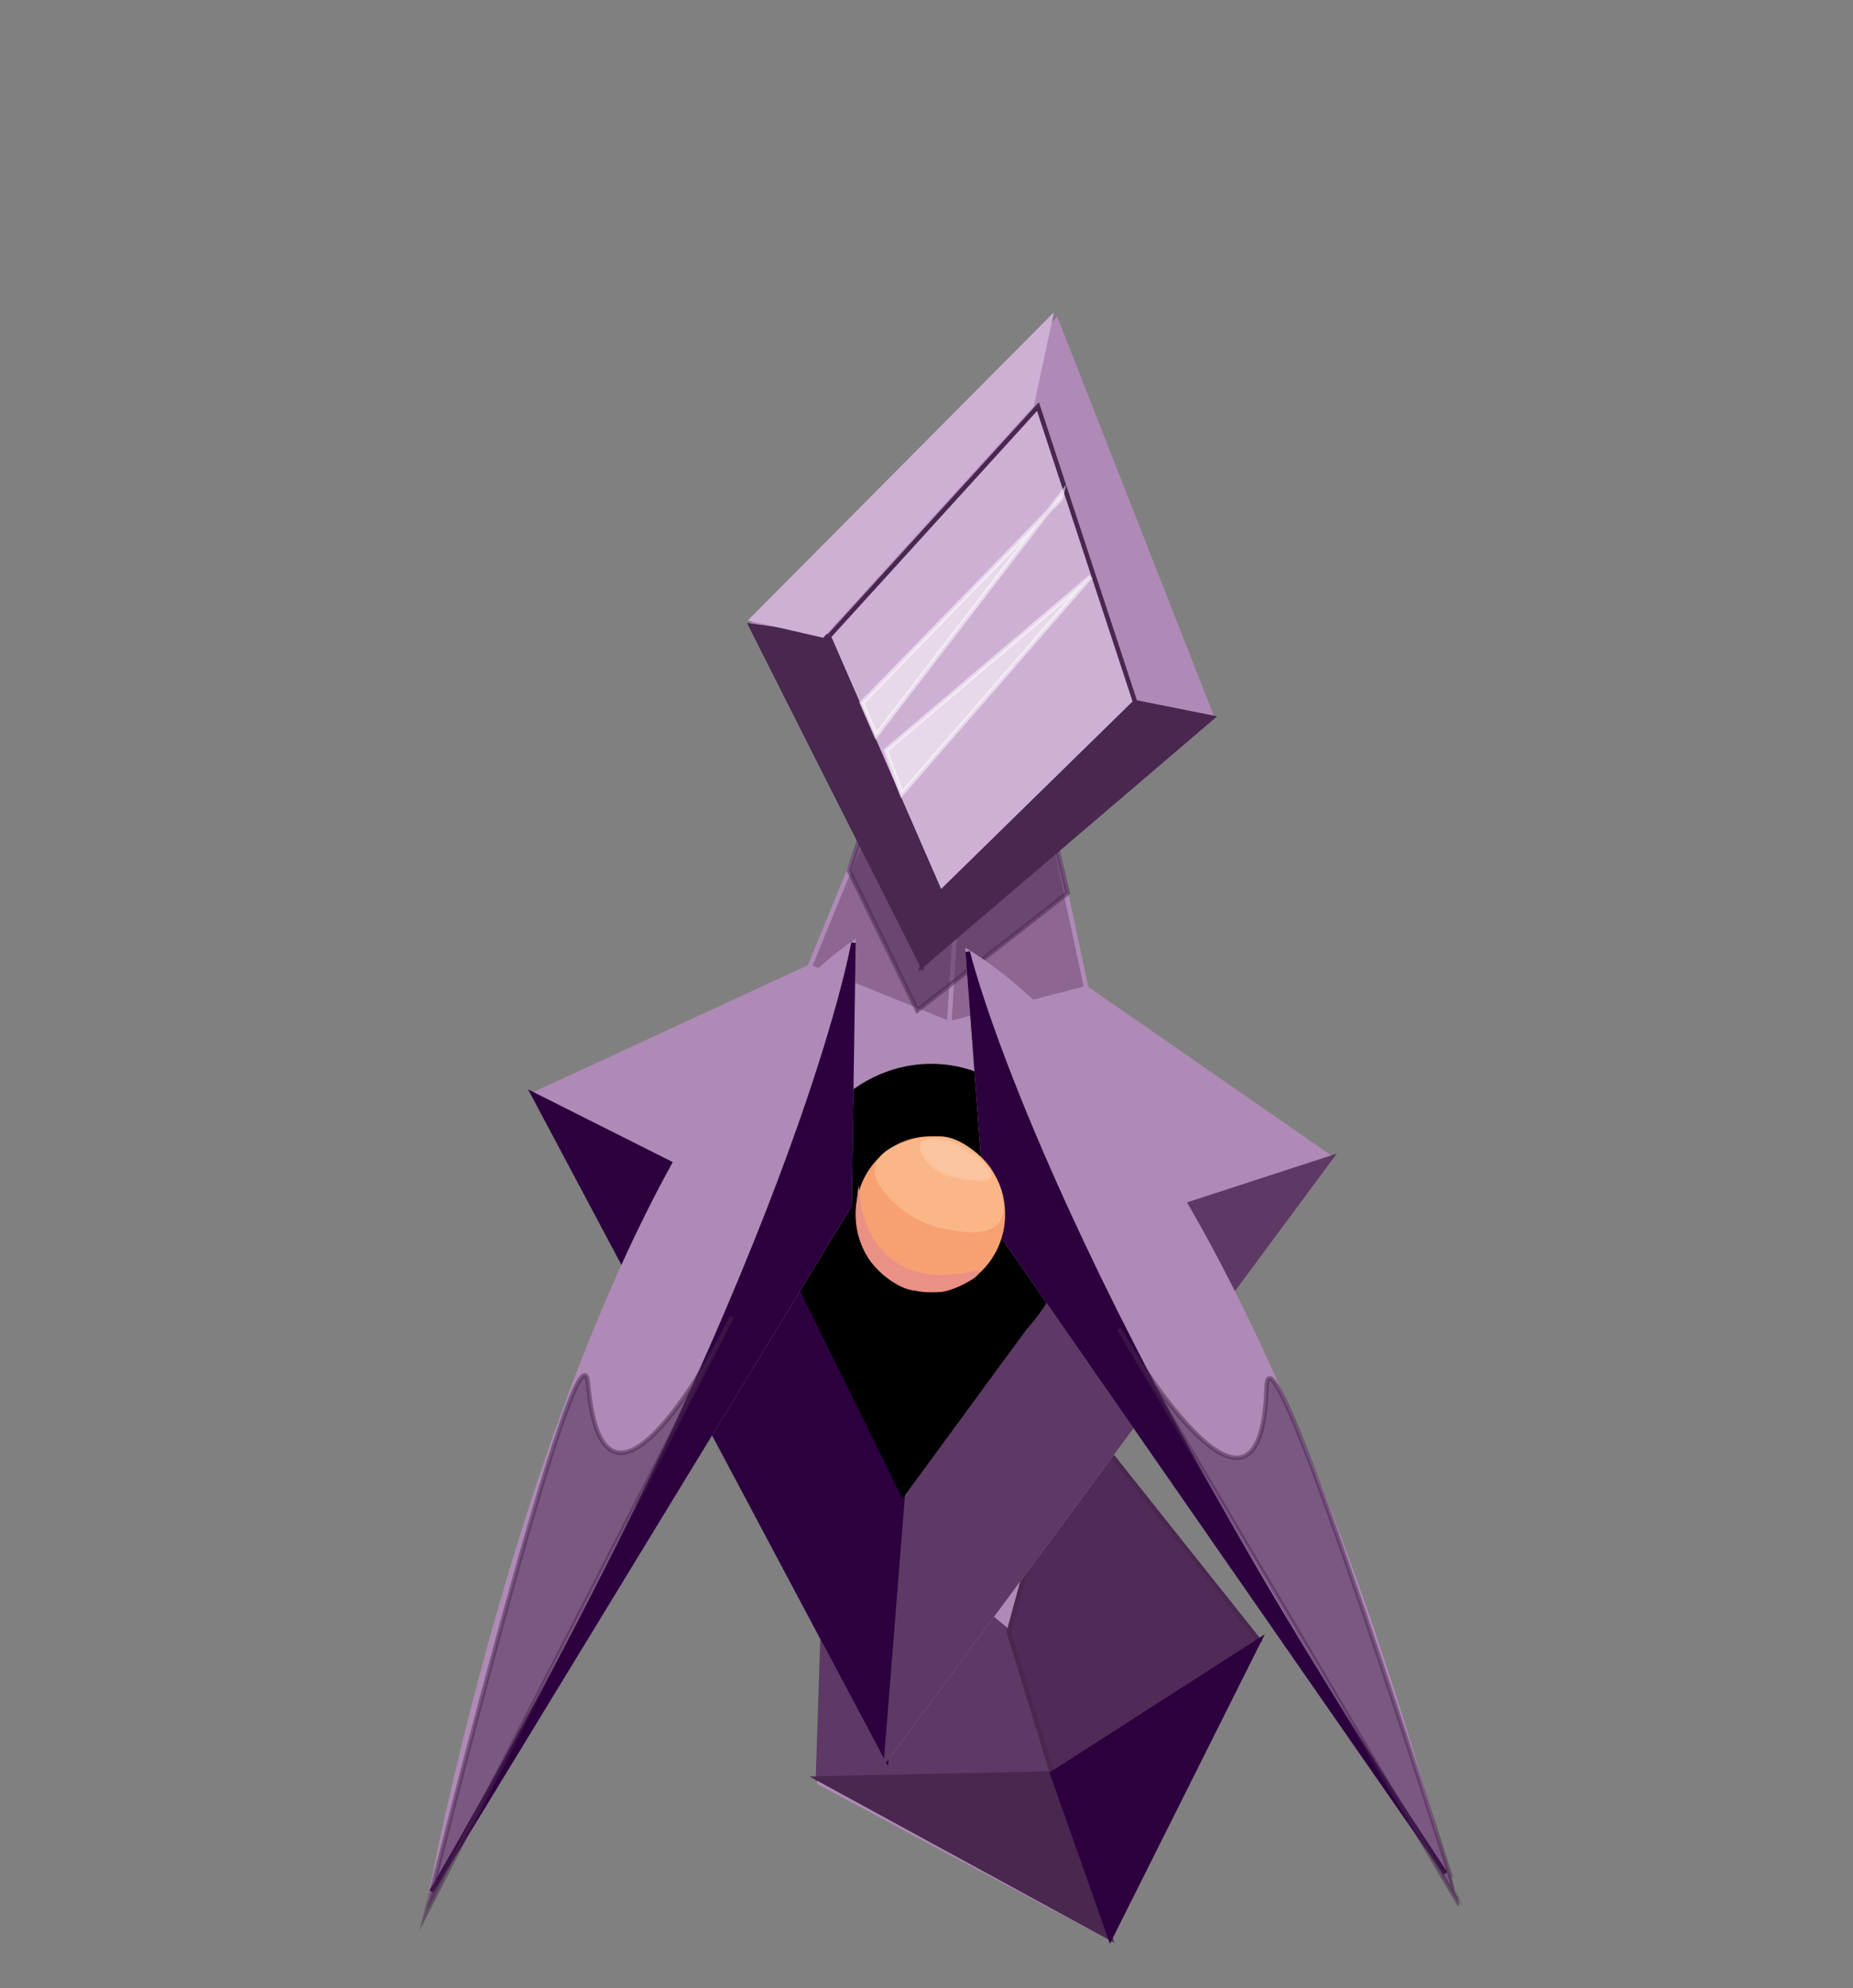 <?xml version="1.0" encoding="utf-8"?>
<!-- Generator: Adobe Illustrator 16.0.3, SVG Export Plug-In . SVG Version: 6.00 Build 0)  -->
<!DOCTYPE svg PUBLIC "-//W3C//DTD SVG 1.1//EN" "http://www.w3.org/Graphics/SVG/1.1/DTD/svg11.dtd">
<svg version="1.1" id="Layer_4" xmlns="http://www.w3.org/2000/svg" xmlns:xlink="http://www.w3.org/1999/xlink" x="0px" y="0px"
	 width="411px" height="441px" viewBox="0 0 411 441" enable-background="new 0 0 411 441" xml:space="preserve">
<rect x="0" y="0" width="411" height="441" fill="#808080" stroke="none"/>
<g>
	<polygon fill="#AF8AB6" stroke="#AF8AB6" stroke-miterlimit="10" points="279.282,363.877 186.966,247.925 181.714,395.361 
		246.268,429.838 	"/>
	<polygon fill="#5E3965" stroke="#5E3965" stroke-miterlimit="10" points="233.382,393.335 181.425,394.463 183.575,328.735 
		223.76,361.946 	"/>
	<polygon fill="#512B58" stroke="#49274F" stroke-miterlimit="10" points="279.282,363.877 233.382,393.335 223.76,361.946 
		237.461,311.347 	"/>
	<polygon fill="#49274F" stroke="#49274F" stroke-miterlimit="10" points="246.268,429.838 181.425,394.463 233.382,393.335 	"/>
	<polygon fill="#2C003E" stroke="#2C003E" stroke-miterlimit="10" points="279.282,363.877 233.382,393.335 246.268,429.838 	"/>
</g>
<path fill="#8D6692" stroke="#AF8AB6" stroke-miterlimit="10" d="M303.092,163.802"/>
<g>
	<polygon fill="#AF8AB6" stroke="#AF8AB6" stroke-miterlimit="10" points="295.184,256.812 196.592,390.01 118.297,242.763 
		212.309,199.32 	"/>
	<polygon fill="#2C003E" stroke="#2C003E" stroke-miterlimit="10" points="118.297,242.763 204.833,286.242 196.592,390.01 	"/>
	<polygon fill="#5E3965" stroke="#5E3965" stroke-miterlimit="10" points="295.184,256.812 204.833,286.242 196.592,390.01 	"/>
	<polygon stroke="#000000" stroke-miterlimit="10" points="176.913,284.025 200.258,331.414 231.796,288.384 	"/>
	<polygon fill="#8D6692" stroke="#AF8AB6" stroke-miterlimit="10" points="196.902,172.165 179.579,214.446 210.562,226.979 
		212.521,195.016 	"/>
	<polygon fill="#8D6692" stroke="#AF8AB6" stroke-miterlimit="10" points="240.953,219.19 210.562,226.979 212.521,195.016 
		231.467,174.91 	"/>
	
		<ellipse transform="matrix(0.997 0.079 -0.079 0.997 22.046 -15.463)" stroke="#000000" stroke-miterlimit="10" cx="206.02" cy="270.287" rx="30.778" ry="33.858"/>
	<polygon opacity="0.5" fill="#49274F" stroke="#49274F" stroke-miterlimit="10" points="203.458,224.105 188.327,193.094 
		195.37,172.043 212.521,195.016 231.313,174.898 236.82,198.074 	"/>
</g>
<path fill="#49274F" stroke="#49274F" stroke-miterlimit="10" d="M561.5,252.712"/>
<g>
	<path fill="#AF8AB6" stroke="#AF8AB6" stroke-miterlimit="10" d="M189.294,209.124l-0.877,58.266L95.716,419.49
		C95.716,419.49,126.372,253.646,189.294,209.124z"/>
	<path fill="#2C003E" stroke="#2C003E" stroke-miterlimit="10" d="M95.716,419.49c81.445-140.124,93.579-210.367,93.579-210.367
		l-0.877,58.266L95.716,419.49z"/>
	<path opacity="0.5" fill="#49274F" stroke="#49274F" stroke-miterlimit="10" d="M130.427,306.945
		c3.712,41.565,31.911-14.866,31.911-14.866L94.609,424.046C94.609,424.046,128.684,287.432,130.427,306.945z"/>
</g>
<g>
	<path fill="#AF8AB6" stroke="#AF8AB6" stroke-miterlimit="10" d="M214.646,211.095l4.35,58.109L320.597,415.51
		C320.597,415.51,280.112,251.788,214.646,211.095z"/>
	<path fill="#2C003E" stroke="#2C003E" stroke-miterlimit="10" d="M320.597,415.51c-89.653-135.019-105.95-204.415-105.95-204.415
		l4.35,58.109L320.597,415.51z"/>
	<path opacity="0.5" fill="#49274F" stroke="#49274F" stroke-miterlimit="10" d="M280.938,307.655
		c-1.229,41.711-32.74-12.936-32.74-12.936l75.475,127.691C323.672,422.41,281.515,288.072,280.938,307.655z"/>
</g>
<g>
	<polygon fill="#AF8AB6" stroke="#AF8AB6" stroke-miterlimit="10" points="268.862,159.167 205.792,212.852 166.542,138.778 
		234.307,71.116 	"/>
	<polygon fill="#CEB0D4" stroke="#49274F" stroke-miterlimit="10" points="251.788,155.747 208.567,198.076 183.809,141.197 
		230.227,90.176 	"/>
	<polygon fill="#49274F" stroke="#49274F" stroke-miterlimit="10" points="166.542,138.778 183.809,141.197 208.567,198.076 
		204.532,214.103 	"/>
	<polygon fill="#CEB0D4" stroke="#CEB0D4" stroke-miterlimit="10" points="232.914,70.816 228.833,89.876 182.416,140.898 
		166.855,137.322 	"/>
	<polygon fill="#49274F" stroke="#49274F" stroke-miterlimit="10" points="268.862,159.167 251.788,155.747 208.567,198.076 
		204.532,214.103 	"/>
	<polygon opacity="0.5" fill="#FFFFFF" stroke="#FFFFFF" stroke-miterlimit="10" points="235.342,110.545 191.165,155.923 
		194.302,163.129 235.558,109.451 	"/>
	<polygon opacity="0.5" fill="#FFFFFF" stroke="#FFFFFF" stroke-miterlimit="10" points="196.471,166.466 199.984,176.058 
		241.913,127.902 	"/>
</g>
<g>
	<path fill="#F7A173" stroke="#F7A173" stroke-miterlimit="10" d="M222.435,269.323c0,9.271-7.199,16.787-16.08,16.787
		s-16.08-7.516-16.08-16.787c0-1.041,0.09-2.059,0.264-3.047c1.373-7.817,7.933-13.741,15.816-13.741
		C215.235,252.535,222.435,260.051,222.435,269.323z"/>
	<path fill="#EA9085" stroke="#EA9085" stroke-miterlimit="10" d="M216.54,282.313c-23.486,5.613-26.07-14.94-26.07-14.94
		c-0.76,7.97,3.379,12.501,3.379,12.501s4.537,5.508,9.075,5.852c4.538,0.344,5.61,0.93,9.536-0.869
		C216.385,283.058,216.54,282.313,216.54,282.313z"/>
	<path fill="#FAB687" stroke="#FAB687" stroke-miterlimit="10" d="M221.56,270.171c-1.6,3.727-8.359,2.712-13.158,1.61
		c-6.855-1.574-13.908-8.112-13.908-12.209c0-4.098,6.896-7.037,13.908-7.037C215.413,252.535,224.505,263.303,221.56,270.171z"/>
	<path opacity="0.2" fill="#FFFFFF" stroke="#FAB687" stroke-miterlimit="10" d="M219.913,260.487
		c0.373,2.562-6.553,1.166-9.34,0.442c-3.544-0.921-6.606-4.278-6.606-6.614c0-2.335,4.626-2.346,8.12-0.681
		C215.302,255.166,219.577,258.179,219.913,260.487z"/>
</g>
</svg>
